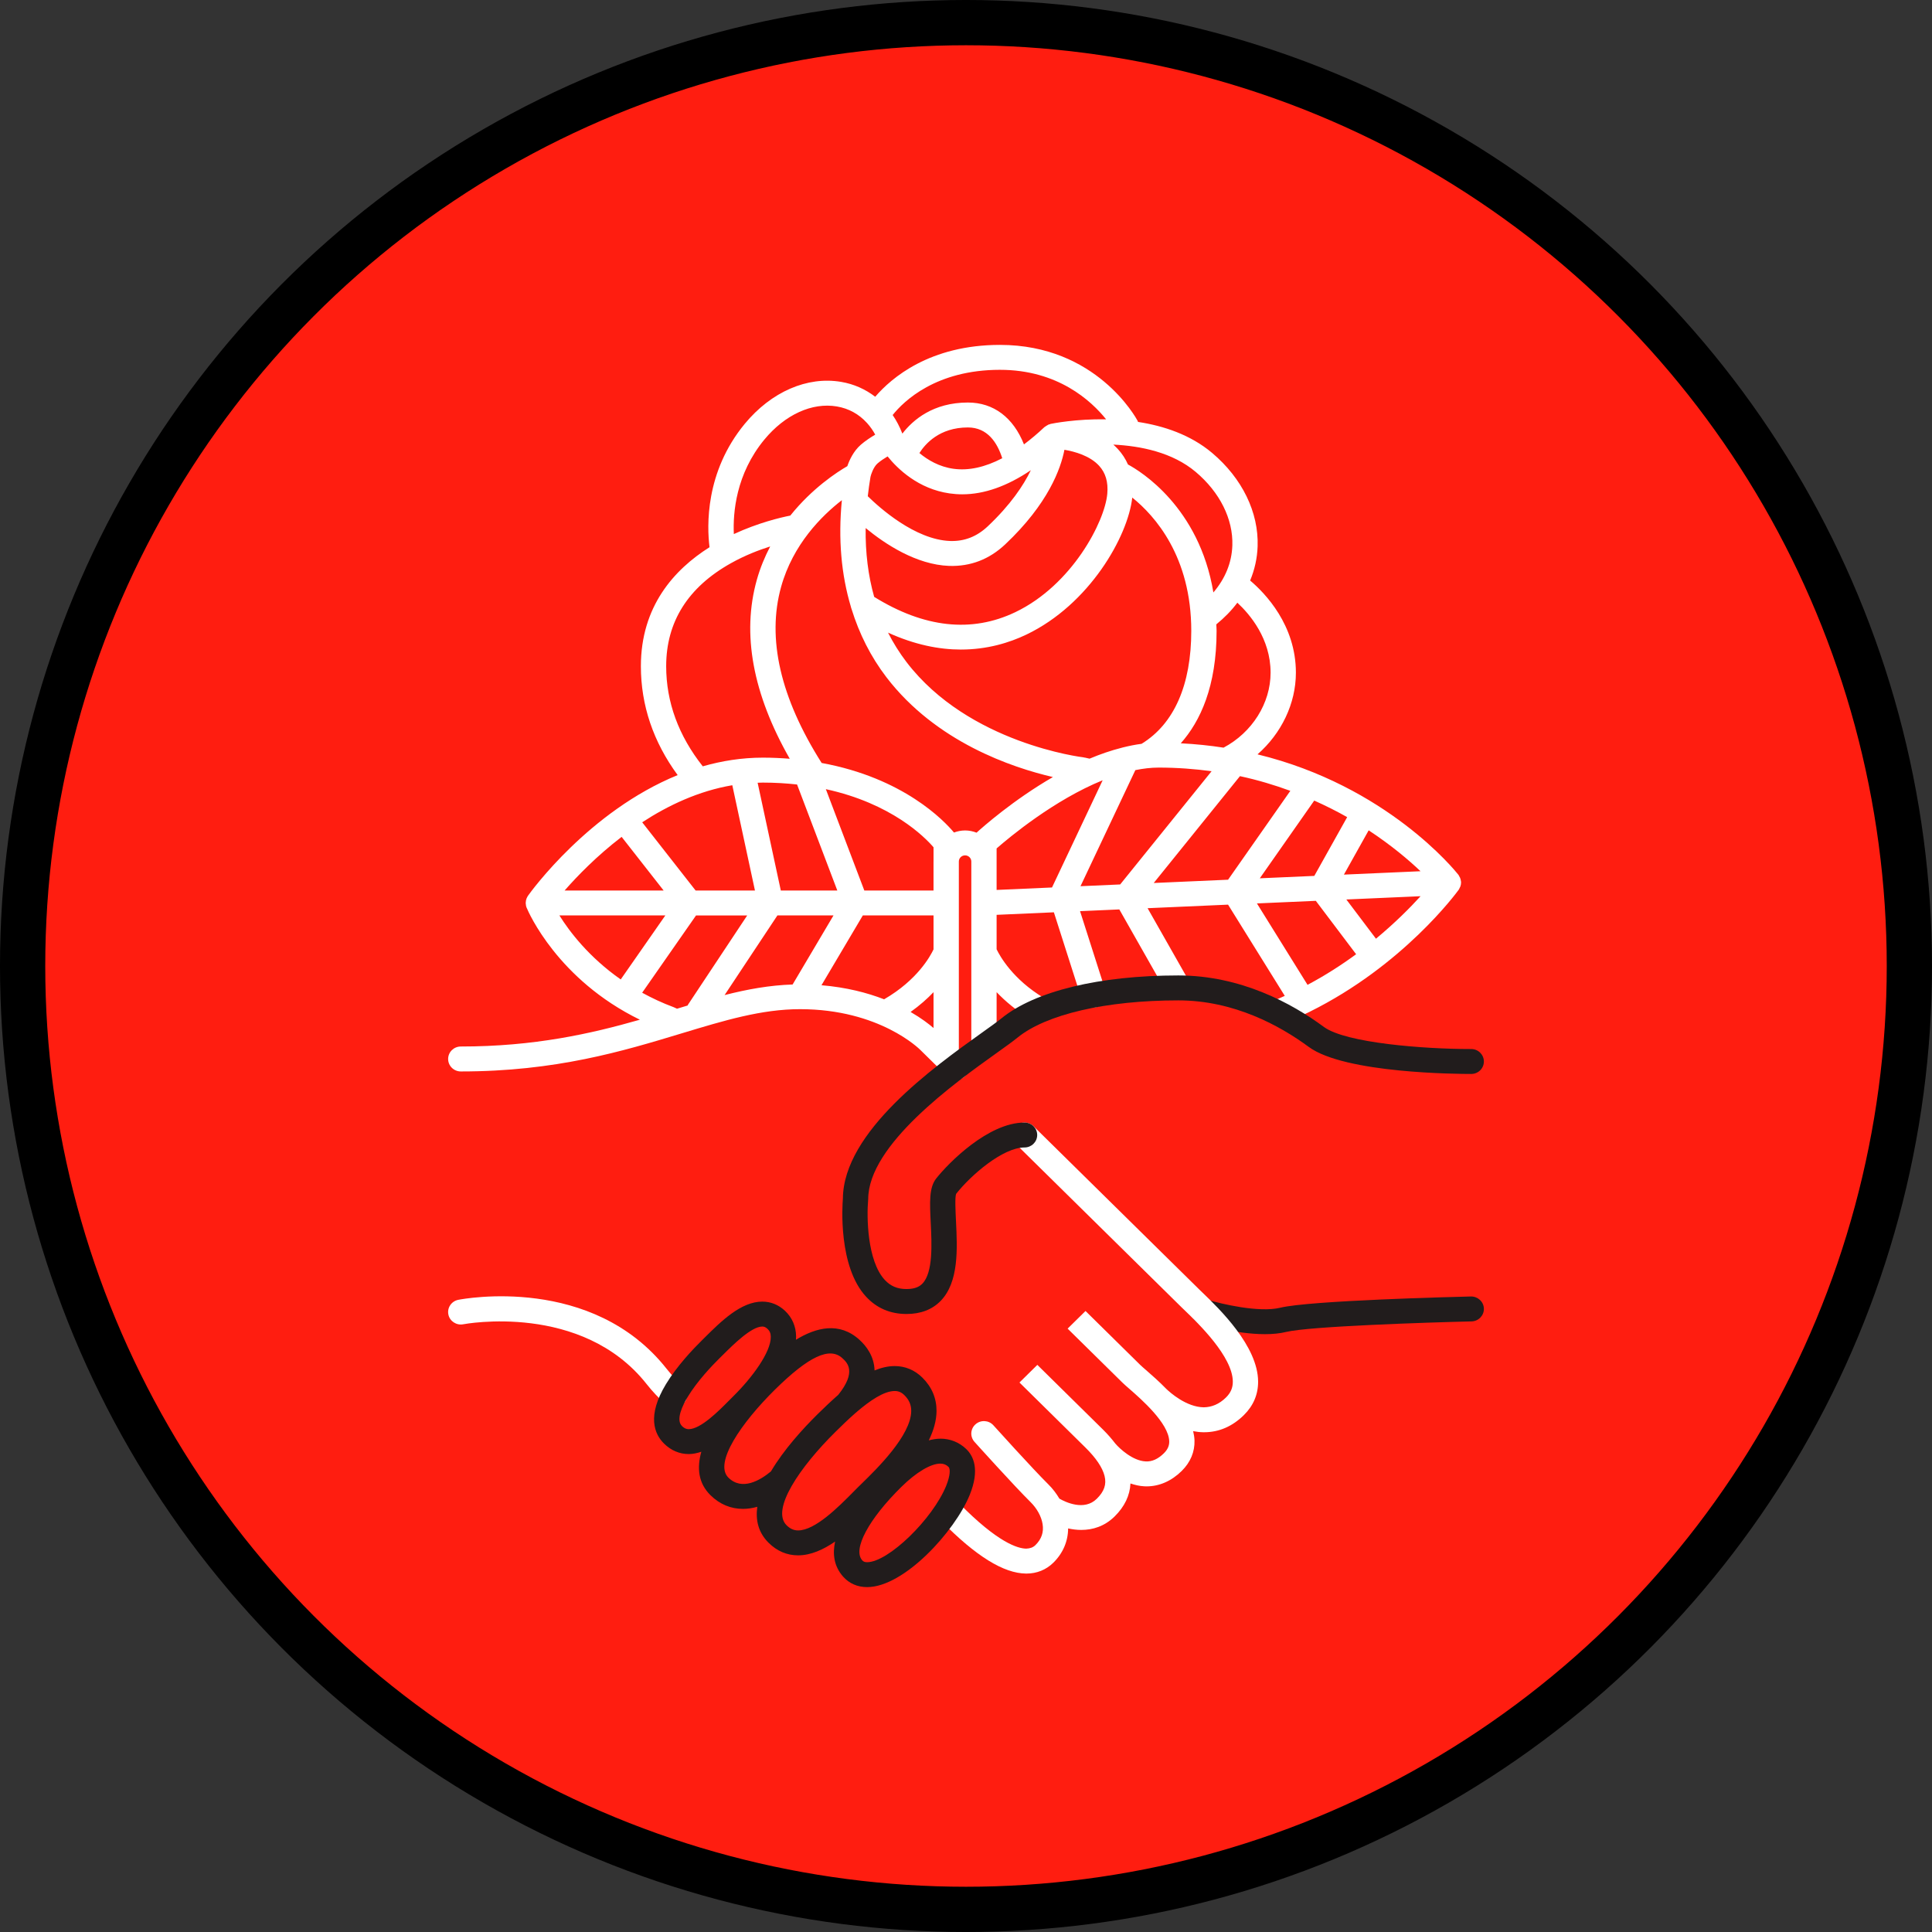 <?xml version="1.0" encoding="UTF-8" standalone="no"?>
<svg
   xmlns:dc="http://purl.org/dc/elements/1.1/"
   xmlns:cc="http://creativecommons.org/ns#"
   xmlns:rdf="http://www.w3.org/1999/02/22-rdf-syntax-ns#"
   xmlns:svg="http://www.w3.org/2000/svg"
   xmlns="http://www.w3.org/2000/svg"
   xmlns:sodipodi="http://sodipodi.sourceforge.net/DTD/sodipodi-0.dtd"
   xmlns:inkscape="http://www.inkscape.org/namespaces/inkscape"
   width="242.022"
   height="242.022"
   viewBox="24 20 242.022 242.022"
   version="1.1"
   id="svg8497"
   sodipodi:docname="circular-dsa-logo.svg"
   inkscape:version="0.92.1 r">
  <rect x="24" y="20" width="242.022" height="242.022" fill="#333333" stroke="none"/>
  <defs
     id="defs8501" />
  <sodipodi:namedview
     pagecolor="#ffffff"
     bordercolor="#666666"
     borderopacity="1"
     objecttolerance="10"
     gridtolerance="10"
     guidetolerance="10"
     inkscape:pageopacity="0"
     inkscape:pageshadow="2"
     inkscape:window-width="1366"
     inkscape:window-height="715"
     id="namedview8499"
     showgrid="false"
     inkscape:zoom="2.2416667"
     inkscape:cx="121.0112"
     inkscape:cy="121.01118"
     inkscape:window-x="0"
     inkscape:window-y="27"
     inkscape:window-maximized="1"
     inkscape:current-layer="svg8497"
     fit-margin-top="0"
     fit-margin-left="0"
     fit-margin-right="0"
     fit-margin-bottom="0" />
  <ellipse
     style="opacity:1;fill:#ff1d10;fill-opacity:1;stroke:#000000;stroke-width:5.669;stroke-linecap:round;stroke-miterlimit:4;stroke-dasharray:none;stroke-opacity:1"
     id="path8507"
     cx="145.011"
     cy="141.011"
     rx="118.177"
     ry="118.177" />
  <g
     id="g8495"
     transform="translate(-3.988,-19.624)"
     style="fill-rule:evenodd">
    <path
       d="m 212.252,202.034 c -2.053,0.05 -20.166,0.5 -23.895,1.41 -2.645,0.65 -7.457,-0.5 -9.09,-0.997 -0.832,-0.26 -1.722,0.203 -1.98,1.028 -0.26,0.823 0.206,1.698 1.042,1.954 0.217,0.065 4.383,1.326 8.116,1.326 0.944,0 1.858,-0.08 2.676,-0.282 2.868,-0.7 17.724,-1.188 23.208,-1.316 0.873,-0.022 1.567,-0.737 1.545,-1.6 -0.02,-0.863 -0.755,-1.536 -1.623,-1.524"
       id="path8487"
       inkscape:connector-curvature="0"
       style="fill:#211c1c" />
    <path
       d="m 209.437,150.174 -58.19,2.565 m 9.766,-0.867 8.094,-17.132 m 0,17.21 13.58,-16.824 m 0,16.226 9.402,-13.422 m 1.501,12.943 5.303,-9.485 m -5.303,9.485 6.488,8.593 m -17.391,-8.114 8.52,13.704 m -22.1,-13.106 6.186,10.894 m -14.28,-10.972 3.965,12.4 M 95.422,152.74 h 51.094 m -11.353,0 -6.18,-16.28 m -4.465,16.28 -3.55,-16.493 m -6.622,16.493 -8.186,-10.454 m 8.186,10.454 -8.186,11.743 m 18.358,-11.743 -9.03,13.615 m 19.675,-13.615 -6.954,11.743 m 35.339,-28.43 1.064,0.245"
       id="path8489"
       inkscape:connector-curvature="0"
       style="fill:#ec1d27" />
    <path
       d="m 200.355,157.216 -3.71,-4.914 9.298,-0.41 c -1.313,1.444 -3.192,3.337 -5.588,5.324 z m -14.912,-4.42 7.377,-0.325 5.05,6.688 c -1.812,1.332 -3.85,2.645 -6.086,3.836 l -6.34,-10.2 z m -32.61,-5.248 v -1.64 c 1.655,-1.448 7.224,-6.076 13.285,-8.54 l -6.345,13.432 -6.94,0.306 z m -3.95,-3.893 c -0.49,0 -0.957,0.1 -1.39,0.26 -1.233,-1.483 -6.335,-6.84 -16.577,-8.714 -5.17,-8.162 -6.882,-15.586 -5.078,-22.065 1.48,-5.313 5.073,-8.892 7.61,-10.855 -0.474,4.875 -0.074,9.325 1.13,13.354 0.014,0.096 0.05,0.184 0.083,0.275 0.964,3.113 2.402,5.98 4.37,8.553 6.223,8.128 15.757,11.32 20.856,12.502 -4.964,2.876 -8.763,6.237 -9.565,6.968 -0.446,-0.174 -0.93,-0.278 -1.438,-0.278 z m -6.826,22.738 c 1.15,-0.82 2.1,-1.666 2.874,-2.48 v 4.49 c -0.568,-0.49 -1.518,-1.226 -2.873,-2.01 z M 98.065,154.3 h 13.27 l -5.588,8.018 c -3.968,-2.777 -6.397,-5.962 -7.682,-8.017 z m 7.795,-9.84 5.262,6.718 H 98.717 c 1.575,-1.8 4.025,-4.33 7.143,-6.72 z m 39.07,3.088 v 3.63 h -8.668 l -4.82,-12.696 c 8.222,1.788 12.387,5.994 13.49,7.28 v 1.786 z m -17.094,-9.65 5.042,13.28 H 125.8 l -2.904,-13.5 c 0.22,-0.007 0.44,-0.018 0.66,-0.018 1.52,0 2.938,0.09 4.28,0.237 z m -8.112,0.092 2.837,13.188 h -7.434 l -6.69,-8.545 c 3.27,-2.135 7.09,-3.933 11.288,-4.643 z m -6.925,27.995 -0.427,-0.193 c -1.433,-0.532 -2.735,-1.148 -3.94,-1.81 l 6.748,-9.68 h 6.41 l -7.43,11.2 c -0.017,0.025 -0.017,0.055 -0.033,0.083 -0.438,0.13 -0.88,0.264 -1.328,0.4 z m 5.958,-1.706 6.617,-9.98 h 7.027 l -5.122,8.653 c -2.886,0.093 -5.663,0.596 -8.522,1.326 z m 19.983,0.528 c -2.11,-0.822 -4.73,-1.502 -7.845,-1.763 l 5.178,-8.744 h 8.858 v 4.252 c -0.393,0.84 -2.03,3.848 -6.18,6.248 -0.004,0.003 -0.005,0.007 -0.01,0.008 z m -27.3,-41.73 c 0,-5.554 2.734,-9.898 8.13,-12.91 1.716,-0.96 3.445,-1.63 4.9,-2.09 -0.663,1.274 -1.248,2.66 -1.676,4.187 -1.9,6.763 -0.504,14.292 4.127,22.41 -1.077,-0.086 -2.192,-0.14 -3.363,-0.14 -2.64,0 -5.158,0.405 -7.533,1.088 -3.03,-3.83 -4.585,-8.043 -4.585,-12.544 z m 12.297,-28.383 c 2.582,-3.128 5.978,-4.684 9.09,-4.153 1.49,0.253 2.762,0.964 3.75,2.05 0.013,0.018 0.03,0.032 0.045,0.048 0.378,0.423 0.718,0.898 1.004,1.432 -0.58,0.344 -1.25,0.784 -1.805,1.267 -0.934,0.82 -1.436,1.944 -1.686,2.68 -1.302,0.752 -4.394,2.76 -7.147,6.193 -1.23,0.242 -4.012,0.9 -7.073,2.316 -0.12,-2.676 0.262,-7.52 3.823,-11.835 z m 29.52,-8.743 c 7.25,0 11.44,3.89 13.293,6.202 -3.786,-0.065 -6.712,0.522 -6.96,0.575 -0.04,0.007 -0.068,0.034 -0.106,0.044 -0.056,0.016 -0.112,0.023 -0.166,0.045 -0.033,0.012 -0.057,0.04 -0.09,0.056 -0.014,0.006 -0.027,0.017 -0.04,0.025 -0.095,0.05 -0.183,0.1 -0.263,0.167 -0.032,0.025 -0.07,0.035 -0.102,0.063 -0.87,0.825 -1.722,1.53 -2.562,2.165 -1.327,-3.348 -3.794,-5.245 -7.023,-5.245 -4.353,0 -6.886,2.175 -8.21,3.895 -0.33,-0.844 -0.734,-1.627 -1.216,-2.33 1.402,-1.75 5.43,-5.663 13.448,-5.663 z m 29.106,22.007 c -0.072,2.157 -0.894,4.148 -2.375,5.882 -1.78,-10.708 -9.147,-15.197 -10.7,-16.03 -0.308,-0.706 -0.732,-1.357 -1.274,-1.944 -0.18,-0.193 -0.366,-0.376 -0.56,-0.547 3.437,0.168 7.417,0.972 10.32,3.422 3.026,2.552 4.7,5.912 4.59,9.217 z m 4.792,15.93 c 0,3.83 -2.31,7.497 -5.892,9.395 -1.713,-0.267 -3.5,-0.453 -5.36,-0.546 2.436,-2.74 4.487,-7.113 4.487,-14.09 0,-0.28 -0.028,-0.535 -0.035,-0.808 1.017,-0.83 1.906,-1.735 2.635,-2.714 1.575,1.457 4.165,4.5 4.165,8.763 z m 12.287,19.752 c 2.848,1.874 5.03,3.726 6.493,5.123 l -9.595,0.424 3.102,-5.548 z m -6.818,-3.727 c 1.472,0.658 2.853,1.353 4.123,2.074 l -4.117,7.362 -6.827,0.3 6.82,-9.737 z m -9.308,-3.06 c 2.255,0.486 4.35,1.12 6.312,1.84 l -7.798,11.133 -9.314,0.41 10.8,-13.382 z m -34.952,-15.86 c 3.285,0 6.054,-0.847 8.205,-1.877 7.9,-3.783 12.72,-12.3 13.258,-17.16 2.835,2.28 7.392,7.387 7.392,16.692 0,6.75 -2.14,11.64 -6.195,14.134 -0.01,0.006 -0.013,0.015 -0.022,0.02 -0.784,0.1 -1.57,0.26 -2.353,0.454 -0.04,0.013 -0.08,0.018 -0.117,0.032 -1.37,0.346 -2.727,0.815 -4.053,1.374 l -0.573,-0.13 c -0.03,-0.008 -0.058,0 -0.085,-0.004 -0.035,-0.006 -0.063,-0.025 -0.096,-0.03 -0.143,-0.014 -14.377,-1.724 -22.18,-11.937 -0.885,-1.162 -1.655,-2.392 -2.312,-3.685 3.355,1.527 6.42,2.118 9.13,2.118 z m -11.935,-15.218 c 2.447,2.015 6.35,4.592 10.458,4.74 2.67,0.086 5.027,-0.815 7.032,-2.706 5.38,-5.074 6.956,-9.486 7.41,-11.84 1.297,0.22 3.183,0.743 4.338,1.997 0.82,0.892 1.16,2.04 1.032,3.508 -0.304,3.49 -4.414,11.433 -11.517,14.834 -5.474,2.62 -11.425,1.97 -17.687,-1.914 -0.75,-2.66 -1.108,-5.533 -1.067,-8.62 z m 6.734,-9.397 c 0.714,-1.134 2.505,-3.207 6.073,-3.207 2.46,0 3.685,1.908 4.303,3.857 -2.156,1.123 -4.2,1.583 -6.112,1.32 -1.78,-0.248 -3.21,-1.09 -4.264,-1.97 z m -5.238,1.294 c 0.348,-0.303 0.812,-0.61 1.252,-0.874 1.262,1.564 3.847,4.077 7.764,4.635 0.528,0.076 1.058,0.114 1.593,0.114 2.763,0 5.637,-1.028 8.587,-3.02 -0.922,1.906 -2.54,4.332 -5.393,7.026 -1.382,1.3 -2.935,1.9 -4.72,1.84 -4.395,-0.154 -8.874,-4.193 -10.314,-5.607 0.092,-0.8 0.2,-1.605 0.34,-2.427 0.055,-0.255 0.347,-1.21 0.89,-1.69 z m 25.416,52.97 6.872,-14.545 c 0.982,-0.198 1.96,-0.317 2.915,-0.317 2.322,0 4.53,0.168 6.634,0.456 l -11.45,14.183 -4.972,0.22 z m 47.588,0.03 c 0.062,-0.18 0.094,-0.365 0.087,-0.552 0,-0.006 0.004,-0.01 0.003,-0.016 0,-0.03 -0.018,-0.054 -0.02,-0.084 -0.016,-0.154 -0.052,-0.304 -0.115,-0.45 -0.026,-0.06 -0.062,-0.116 -0.097,-0.175 -0.034,-0.06 -0.056,-0.125 -0.1,-0.18 -0.433,-0.55 -8.973,-11.147 -25.17,-15.093 2.986,-2.616 4.807,-6.352 4.807,-10.233 0,-5.974 -3.853,-9.953 -5.732,-11.542 0.568,-1.36 0.888,-2.8 0.938,-4.286 0.143,-4.258 -1.932,-8.52 -5.694,-11.694 -2.716,-2.29 -6.083,-3.398 -9.29,-3.888 -0.017,-0.035 -0.014,-0.074 -0.033,-0.11 -0.207,-0.39 -5.195,-9.54 -17.255,-9.54 -8.81,0 -13.613,4.147 -15.632,6.495 -1.23,-0.94 -2.662,-1.59 -4.26,-1.86 -4.254,-0.728 -8.774,1.242 -12.088,5.26 -4.984,6.042 -4.734,12.846 -4.407,15.45 -4.456,2.81 -8.6,7.428 -8.6,14.904 0,4.89 1.548,9.472 4.607,13.643 -11.103,4.53 -18.366,14.575 -18.754,15.12 -0.052,0.074 -0.087,0.155 -0.125,0.235 -0.013,0.027 -0.03,0.05 -0.042,0.077 -0.07,0.17 -0.102,0.347 -0.108,0.528 0,0.02 -0.01,0.036 -0.01,0.056 0,0.02 0.01,0.04 0.01,0.06 0.01,0.178 0.034,0.354 0.104,0.523 l 0.008,0.02 c 0,0.002 0.003,0.006 0.005,0.008 0.232,0.564 3.898,9 14.18,14.016 -6.156,1.76 -13.227,3.357 -22.435,3.357 -0.876,0 -1.585,0.7 -1.585,1.562 0,0.863 0.71,1.562 1.585,1.562 11.907,0 20.288,-2.536 27.682,-4.775 5.364,-1.624 10,-3.027 14.816,-3.027 9.99,0 15,5.035 15.078,5.113 l 3.328,3.278 c 0.31,0.305 0.715,0.458 1.12,0.458 0.407,0 0.812,-0.153 1.122,-0.458 0.62,-0.61 0.62,-1.6 0,-2.207 l -0.755,-0.743 v -23.94 c 0,-0.422 0.35,-0.768 0.782,-0.768 0.43,0 0.78,0.345 0.78,0.768 v 22.778 c 0,0.863 0.71,1.562 1.585,1.562 0.875,0 1.585,-0.7 1.585,-1.562 v -6.41 c 1.07,1.124 2.468,2.317 4.28,3.403 0.75,0.445 1.723,0.214 2.178,-0.524 0.454,-0.738 0.217,-1.697 -0.53,-2.147 -3.92,-2.348 -5.536,-5.283 -5.928,-6.103 v -4.314 l 7.174,-0.317 3.46,10.826 c 0.214,0.667 0.84,1.092 1.512,1.092 0.157,0 0.32,-0.023 0.477,-0.072 0.834,-0.258 1.297,-1.135 1.035,-1.96 l -3.206,-10.03 4.92,-0.217 5.706,10.05 c 0.29,0.512 0.83,0.8 1.385,0.8 0.262,0 0.527,-0.063 0.772,-0.198 0.764,-0.42 1.036,-1.373 0.61,-2.126 l -4.93,-8.68 10.08,-0.445 7.103,11.427 c -0.4,0.18 -0.798,0.362 -1.21,0.53 -0.81,0.332 -1.192,1.245 -0.856,2.042 0.253,0.6 0.843,0.962 1.464,0.962 0.202,0 0.408,-0.037 0.606,-0.118 1.046,-0.43 2.044,-0.894 3.02,-1.375 0.027,-0.013 0.056,-0.02 0.083,-0.035 0.006,-0.004 0.01,-0.01 0.016,-0.015 11.714,-5.802 18.375,-14.877 18.675,-15.293 0.056,-0.076 0.083,-0.164 0.123,-0.246 0.027,-0.054 0.06,-0.1 0.08,-0.16 z m -99.423,60.435 c -9.317,-11.816 -25.427,-8.787 -26.108,-8.654 -0.858,0.17 -1.415,0.993 -1.242,1.84 0.172,0.843 1.014,1.39 1.865,1.222 0.15,-0.026 14.858,-2.796 22.982,7.508 0.698,0.885 1.498,1.735 2.378,2.524 0.305,0.274 0.686,0.41 1.068,0.41 0.43,0 0.858,-0.174 1.172,-0.512 0.59,-0.636 0.542,-1.624 -0.103,-2.205 -0.748,-0.67 -1.425,-1.39 -2.01,-2.133 m 67.154,-9.52 -0.43,-0.417 c -1.03,-1.012 -12.257,-12.074 -20.778,-20.468 -0.62,-0.61 -1.622,-0.61 -2.24,0 -0.62,0.61 -0.62,1.598 0,2.207 8.52,8.396 19.75,19.46 20.776,20.47 l 0.456,0.44 c 1.63,1.57 5.96,5.744 5.977,8.882 0.004,0.776 -0.268,1.407 -0.856,1.987 -0.853,0.84 -1.797,1.216 -2.78,1.23 -2.19,-0.023 -4.24,-1.868 -4.68,-2.29 -0.914,-0.94 -1.84,-1.75 -2.554,-2.372 -0.316,-0.275 -0.572,-0.497 -0.732,-0.653 l -6.85,-6.75 -2.242,2.208 6.852,6.75 c 0.192,0.19 0.495,0.457 0.872,0.785 1.475,1.286 4.933,4.297 5.004,6.57 0.017,0.563 -0.198,1.044 -0.673,1.513 -0.732,0.72 -1.48,1.062 -2.28,1.016 -1.633,-0.074 -3.283,-1.626 -3.78,-2.215 l -0.01,-0.007 c -0.44,-0.572 -0.932,-1.15 -1.534,-1.744 l -8.244,-8.127 -2.24,2.21 8.242,8.126 c 1.343,1.32 2.157,2.525 2.418,3.58 0.263,1.056 -0.04,1.938 -0.98,2.862 -1.56,1.54 -3.89,0.43 -4.677,-0.02 -0.383,-0.64 -0.837,-1.25 -1.392,-1.796 -1.915,-1.888 -6.827,-7.337 -6.877,-7.392 -0.58,-0.647 -1.582,-0.705 -2.235,-0.13 -0.655,0.57 -0.714,1.558 -0.133,2.204 0.204,0.227 5.022,5.574 7.005,7.526 0.817,0.805 1.373,1.814 1.525,2.77 0.164,1.018 -0.13,1.88 -0.893,2.635 -0.318,0.31 -0.68,0.423 -1.15,0.445 -1.062,-0.008 -3.566,-0.75 -8.373,-5.64 -0.607,-0.62 -1.61,-0.632 -2.24,-0.033 -0.63,0.6 -0.644,1.59 -0.034,2.21 4.337,4.41 7.813,6.565 10.624,6.586 h 0.042 c 1.3,0 2.464,-0.47 3.37,-1.36 1.21,-1.193 1.843,-2.69 1.853,-4.294 0.53,0.114 1.08,0.187 1.64,0.187 1.43,0 2.918,-0.44 4.186,-1.69 1.25,-1.23 1.915,-2.636 1.982,-4.128 0.548,0.18 1.12,0.323 1.734,0.353 0.095,0.005 0.19,0.008 0.284,0.008 1.6,0 3.118,-0.665 4.405,-1.934 1.09,-1.074 1.643,-2.396 1.6,-3.82 -0.014,-0.39 -0.077,-0.777 -0.17,-1.162 0.413,0.08 0.84,0.13 1.277,0.136 h 0.098 c 1.857,0 3.532,-0.722 4.98,-2.148 1.19,-1.173 1.792,-2.59 1.783,-4.21 -0.025,-4.442 -4.864,-9.107 -6.93,-11.1"
       id="path8491"
       inkscape:connector-curvature="0"
       style="fill:#ffffff" />
    <path
       d="m 146.52,225.742 c -1.716,4.21 -7.272,9.58 -9.91,9.58 -0.333,0 -0.487,-0.098 -0.617,-0.244 -1.213,-1.373 0.813,-5.16 4.926,-9.206 1.844,-1.816 3.664,-2.9 4.865,-2.9 0.408,0 0.724,0.125 1.024,0.408 0.232,0.22 0.24,1.054 -0.29,2.362 z m -19.997,4.952 c -1.985,-1.954 1.657,-7.295 6.143,-11.72 0.675,-0.665 1.563,-1.54 2.53,-2.38 0.04,-0.037 0.092,-0.06 0.13,-0.104 0.005,-0.006 0.01,-0.01 0.013,-0.017 1.593,-1.366 3.373,-2.597 4.73,-2.597 0.474,0 0.848,0.16 1.215,0.523 0.584,0.58 0.855,1.205 0.853,1.97 -0.01,3.06 -4.31,7.255 -6.145,9.048 l -0.444,0.432 c -0.225,0.223 -0.468,0.47 -0.728,0.733 -1.762,1.78 -4.708,4.76 -6.856,4.76 -0.537,-0.002 -0.996,-0.207 -1.443,-0.65 z m -7.29,-5.968 c -1.845,-1.817 1.607,-6.85 5.843,-11.033 4.24,-4.17 6.84,-5.383 8.432,-3.932 0.6,0.55 1.83,1.682 -0.51,4.593 -0.87,0.762 -1.73,1.58 -2.574,2.41 -1.912,1.887 -4.268,4.492 -5.86,7.183 -1.328,1.102 -3.61,2.475 -5.33,0.78 z m -5.817,-6.464 c -0.807,-0.795 0.1,-2.62 0.713,-3.636 1.193,-1.976 3.03,-3.905 4.016,-4.878 l 0.406,-0.4 c 1.337,-1.328 3.575,-3.547 4.93,-3.547 0.17,0 0.382,0.035 0.654,0.29 0.28,0.262 0.406,0.57 0.41,0.995 0.025,1.923 -2.342,5.125 -4.698,7.448 l -0.566,0.567 c -1.228,1.242 -3.516,3.555 -5.014,3.554 -0.21,0 -0.5,-0.044 -0.852,-0.392 z m 32.37,1.587 c -0.486,0 -0.97,0.086 -1.447,0.207 0.585,-1.203 0.964,-2.445 0.968,-3.677 0.006,-1.604 -0.592,-3.012 -1.777,-4.184 -0.953,-0.944 -2.15,-1.444 -3.46,-1.444 -0.84,0 -1.684,0.203 -2.526,0.547 -0.048,-1.78 -1.036,-3.06 -1.886,-3.832 -2.524,-2.302 -5.443,-1.55 -7.962,-0.012 0.01,-0.136 0.022,-0.273 0.02,-0.408 -0.014,-1.264 -0.497,-2.38 -1.395,-3.22 -0.8,-0.753 -1.783,-1.15 -2.838,-1.15 -2.674,0 -5.172,2.477 -7.178,4.467 l -0.398,0.394 c -1.093,1.076 -3.132,3.22 -4.5,5.49 -2.4,3.975 -1.45,6.24 -0.23,7.44 0.866,0.855 1.937,1.308 3.092,1.308 0.534,0 1.057,-0.12 1.575,-0.288 -0.57,2.014 -0.39,3.93 1.15,5.445 1.16,1.145 2.565,1.713 4.077,1.71 0.58,0 1.177,-0.092 1.782,-0.26 -0.23,1.67 0.126,3.235 1.43,4.518 1.05,1.037 2.29,1.562 3.684,1.563 1.6,0 3.176,-0.725 4.634,-1.727 -0.34,1.582 -0.133,3.104 1,4.388 0.76,0.862 1.802,1.318 3.01,1.318 h 0.002 c 4.648,0 11,-7 12.848,-11.54 1.3,-3.194 0.468,-4.91 -0.46,-5.783 -0.885,-0.835 -1.997,-1.274 -3.215,-1.274 z m -9.038,-30.004 c 0,-6.81 10.86,-14.573 16.078,-18.302 1.13,-0.81 2.025,-1.447 2.622,-1.935 3.583,-2.922 11.115,-4.666 20.148,-4.666 6.972,0 12.73,3.168 16.333,5.824 4.518,3.338 18.793,3.392 20.364,3.394 0.876,-0.002 1.584,-0.702 1.58,-1.564 0,-0.862 -0.71,-1.56 -1.584,-1.56 h -0.15 c -5.693,0 -15.568,-0.744 -18.31,-2.77 -3.99,-2.942 -10.39,-6.448 -18.234,-6.448 -9.894,0 -17.974,1.962 -22.168,5.384 -0.52,0.423 -1.42,1.068 -2.465,1.812 -6.058,4.332 -17.323,12.383 -17.385,20.76 -0.073,0.884 -0.59,8.517 2.912,12.294 1.328,1.433 3.03,2.16 5.06,2.16 1.785,0 3.228,-0.557 4.29,-1.655 2.28,-2.36 2.076,-6.547 1.91,-9.91 -0.065,-1.308 -0.153,-3.1 0.018,-3.49 1.847,-2.34 5.846,-5.805 8.566,-5.805 0.875,0 1.585,-0.7 1.585,-1.562 0,-0.863 -0.71,-1.56 -1.586,-1.56 -4.542,0 -9.53,5.06 -11.068,7.01 -0.9,1.138 -0.81,2.992 -0.682,5.56 0.13,2.62 0.305,6.21 -1.04,7.602 -0.284,0.293 -0.8,0.686 -1.995,0.686 -1.133,0 -1.995,-0.363 -2.717,-1.14 -2.24,-2.41 -2.27,-8.02 -2.092,-9.98 0.005,-0.046 0.008,-0.093 0.008,-0.14"
       id="path8493"
       inkscape:connector-curvature="0"
       style="fill:#211c1c" />
  </g>
  <ellipse
     style="opacity:1;fill:none;fill-opacity:1;stroke:none;stroke-width:0.053;stroke-linecap:round;stroke-miterlimit:4;stroke-dasharray:none;stroke-opacity:1"
     id="path8505"
     cx="145.011"
     cy="141.011"
     rx="125"
     ry="120" />
</svg>
